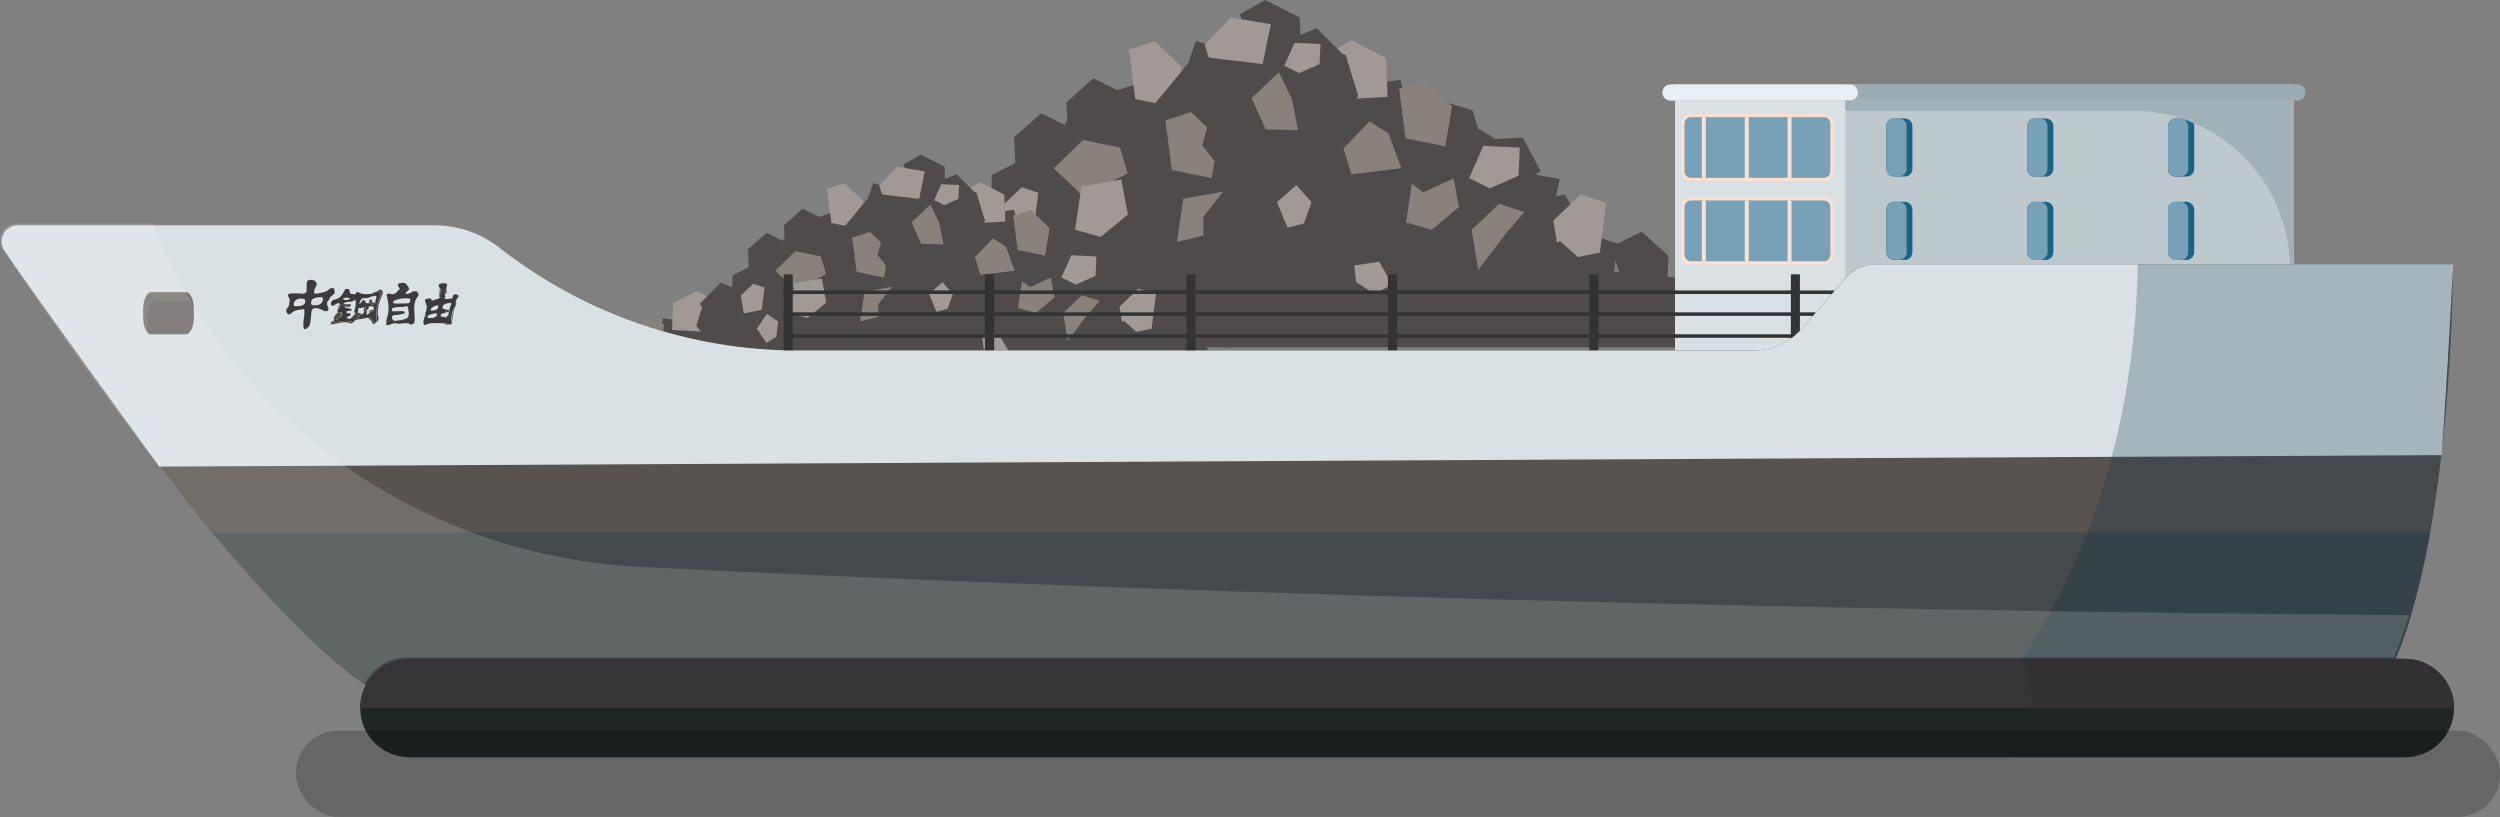 <?xml version="1.0" encoding="UTF-8"?>
<svg id="_圖層_2" data-name="圖層 2" xmlns="http://www.w3.org/2000/svg" viewBox="0 0 220.26 71.98">
  <rect x="0" y="0" width="220.26" height="71.98" fill="#808080" stroke="none"/>
  <g id="_圖層_2-2" data-name="圖層 2">
    <g>
      <g>
        <g>
          <polygon points="151.54 30.6 66.91 30.6 107.8 19.65 151.54 30.6 151.54 30.6" style="fill: #4e4b4a; fill-rule: evenodd;"/>
          <polygon points="112.55 26.67 110.18 24.83 107.42 26.01 108.73 29.17 112.42 28.91 112.55 26.67 112.55 26.67" style="fill: #4e4b4a; fill-rule: evenodd;"/>
          <polygon points="73.01 25.34 70.33 26.68 70.21 29.69 73.63 29.86 74.98 26.42 73.01 25.34 73.01 25.34" style="fill: #4e4b4a; fill-rule: evenodd;"/>
          <polygon points="80.19 25.77 74.36 25.76 71.53 28.45 77.31 30.17 82.66 27.65 80.19 25.77 80.19 25.77" style="fill: #4e4b4a; fill-rule: evenodd;"/>
          <polygon points="82.57 25.34 79.88 26.68 79.75 29.69 83.18 29.86 84.53 26.42 82.57 25.34 82.57 25.34" style="fill: #4e4b4a; fill-rule: evenodd;"/>
          <polygon points="89.1 28.33 87.64 25.49 83.14 24.95 82.14 28.31 87.04 30.13 89.1 28.33 89.1 28.33" style="fill: #4e4b4a; fill-rule: evenodd;"/>
          <polygon points="91.85 25.34 88.8 26.68 88.66 29.69 92.54 29.86 94.07 26.42 91.85 25.34 91.85 25.34" style="fill: #4e4b4a; fill-rule: evenodd;"/>
          <polygon points="98.28 25.65 94.9 24.41 92.18 26.78 94.85 29.91 98.96 28.25 98.28 25.65 98.28 25.65" style="fill: #4e4b4a; fill-rule: evenodd;"/>
          <polygon points="95.85 25.63 93.69 28.24 97.98 30.32 103.55 28.25 100.52 25.1 95.85 25.63 95.85 25.63" style="fill: #4e4b4a; fill-rule: evenodd;"/>
          <polygon points="105.82 25.1 103.41 27.1 103.99 30.17 107.51 29.54 108.07 25.74 105.82 25.1 105.82 25.1" style="fill: #4e4b4a; fill-rule: evenodd;"/>
          <polygon points="107.94 23.98 105.57 22.14 102.81 23.33 104.12 26.49 107.81 26.23 107.94 23.98 107.94 23.98" style="fill: #4e4b4a; fill-rule: evenodd;"/>
          <polygon points="84.48 25.65 83.03 22.8 78.53 22.26 77.53 25.63 82.43 27.45 84.48 25.65 84.48 25.65" style="fill: #4e4b4a; fill-rule: evenodd;"/>
          <polygon points="87.23 22.66 84.18 24 84.05 27 87.93 27.18 89.46 23.74 87.23 22.66 87.23 22.66" style="fill: #4e4b4a; fill-rule: evenodd;"/>
          <polygon points="93.68 22.96 90.29 21.73 87.57 24.09 90.23 27.22 94.34 25.57 93.68 22.96 93.68 22.96" style="fill: #4e4b4a; fill-rule: evenodd;"/>
          <polygon points="95.36 22.99 94.35 25.82 96.35 28.08 98.94 25.83 97.53 22.41 95.36 22.99 95.36 22.99" style="fill: #4e4b4a; fill-rule: evenodd;"/>
          <polygon points="101.21 22.41 98.8 24.41 99.38 27.49 102.89 26.86 103.46 23.05 101.21 22.41 101.21 22.41" style="fill: #4e4b4a; fill-rule: evenodd;"/>
          <polygon points="82.84 19.22 79.79 20.56 79.65 23.57 83.53 23.74 85.06 20.3 82.84 19.22 82.84 19.22" style="fill: #a09996; fill-rule: evenodd;"/>
          <polygon points="89.27 19.53 85.89 18.29 83.17 20.66 85.83 23.79 89.95 22.13 89.27 19.53 89.27 19.53" style="fill: #4e4b4a; fill-rule: evenodd;"/>
          <polygon points="90.96 19.56 89.96 22.39 91.95 24.64 94.54 22.39 93.13 18.98 90.96 19.56 90.96 19.56" style="fill: #4e4b4a; fill-rule: evenodd;"/>
          <polygon points="76.38 22.29 73.98 24.29 74.56 27.37 78.07 26.74 78.63 22.93 76.38 22.29 76.38 22.29" style="fill: #88817c; fill-rule: evenodd;"/>
          <polygon points="94.35 19.87 93.35 22.7 95.34 24.95 97.93 22.7 96.52 19.29 94.35 19.87 94.35 19.87" style="fill: #4e4b4a; fill-rule: evenodd;"/>
          <polygon points="100.2 19.29 97.79 21.28 98.37 24.36 101.88 23.74 102.45 19.93 100.2 19.29 100.2 19.29" style="fill: #a09996; fill-rule: evenodd;"/>
          <polygon points="90.44 16.13 87.39 17.48 87.26 20.48 91.14 20.66 92.67 17.22 90.44 16.13 90.44 16.13" style="fill: #4e4b4a; fill-rule: evenodd;"/>
          <polygon points="100.74 24.7 98.37 22.85 95.61 24.04 96.93 27.2 100.61 26.94 100.74 24.7 100.74 24.7" style="fill: #4e4b4a; fill-rule: evenodd;"/>
          <polygon points="88.16 23.71 87.16 26.54 89.15 28.79 91.74 26.54 90.33 23.13 88.16 23.71 88.16 23.71" style="fill: #4e4b4a; fill-rule: evenodd;"/>
          <polygon points="83.77 20.27 82.76 23.1 84.76 25.35 87.35 23.11 85.94 19.69 83.77 20.27 83.77 20.27" style="fill: #4e4b4a; fill-rule: evenodd;"/>
          <polygon points="87.16 20.58 86.15 23.41 88.14 25.66 90.73 23.42 89.32 20 87.16 20.58 87.16 20.58" style="fill: #4e4b4a; fill-rule: evenodd;"/>
          <polygon points="93 20 90.59 22 91.18 25.08 94.69 24.45 95.25 20.64 93 20 93 20" style="fill: #88817c; fill-rule: evenodd;"/>
          <polygon points="109.99 28.19 107.77 25.03 100.91 24.43 99.39 28.16 106.86 30.17 109.99 28.19 109.99 28.19" style="fill: #4e4b4a; fill-rule: evenodd;"/>
          <polygon points="92.4 23.7 91.4 27.28 93.39 30.13 95.98 27.29 94.57 22.96 92.4 23.7 92.4 23.7" style="fill: #4e4b4a; fill-rule: evenodd;"/>
          <polygon points="112.55 25.97 110.18 23.85 107.42 25.22 108.73 28.85 112.42 28.55 112.55 25.97 112.55 25.97" style="fill: #4e4b4a; fill-rule: evenodd;"/>
          <polygon points="69.48 25.99 66.92 27.56 67.13 30.68 70.61 30.63 71.59 26.99 69.48 25.99 69.48 25.99" style="fill: #4e4b4a; fill-rule: evenodd;"/>
          <polygon points="73.01 24.44 70.33 25.99 70.21 29.44 73.63 29.64 74.98 25.69 73.01 24.44 73.01 24.44" style="fill: #4e4b4a; fill-rule: evenodd;"/>
          <polygon points="82.57 24.44 79.88 25.99 79.75 29.44 83.18 29.64 84.53 25.69 82.57 24.44 82.57 24.44" style="fill: #4e4b4a; fill-rule: evenodd;"/>
          <polygon points="89.1 27.89 87.64 24.61 83.14 23.99 82.14 27.86 87.04 29.95 89.1 27.89 89.1 27.89" style="fill: #4e4b4a; fill-rule: evenodd;"/>
          <polygon points="91.85 24.44 88.8 25.99 88.66 29.44 92.54 29.64 94.07 25.69 91.85 24.44 91.85 24.44" style="fill: #4e4b4a; fill-rule: evenodd;"/>
          <polygon points="98.28 24.8 94.9 23.38 92.18 26.1 94.85 29.69 98.96 27.79 98.28 24.8 98.28 24.8" style="fill: #4e4b4a; fill-rule: evenodd;"/>
          <polygon points="95.91 24.33 93.75 27.58 98.04 30.17 103.61 27.59 100.58 23.67 95.91 24.33 95.91 24.33" style="fill: #4e4b4a; fill-rule: evenodd;"/>
          <polygon points="116.5 12.5 114.09 14.79 114.68 18.32 118.19 17.6 118.75 13.23 116.5 12.5 116.5 12.5" style="fill: #4e4b4a; fill-rule: evenodd;"/>
          <polygon points="107.94 22.89 105.57 20.77 102.81 22.13 104.12 25.76 107.81 25.46 107.94 22.89 107.94 22.89" style="fill: #4e4b4a; fill-rule: evenodd;"/>
          <polygon points="84.48 24.8 83.03 21.53 78.53 20.91 77.53 24.77 82.43 26.86 84.48 24.8 84.48 24.8" style="fill: #4e4b4a; fill-rule: evenodd;"/>
          <polygon points="87.23 21.36 84.18 22.9 84.05 26.35 87.93 26.56 89.46 22.61 87.23 21.36 87.23 21.36" style="fill: #4e4b4a; fill-rule: evenodd;"/>
          <polygon points="93.68 21.71 90.29 20.29 87.57 23.02 90.23 26.61 94.34 24.71 93.68 21.71 93.68 21.71" style="fill: #4e4b4a; fill-rule: evenodd;"/>
          <polygon points="95.36 21.75 94.35 25 96.35 27.59 98.94 25.01 97.53 21.08 95.36 21.75 95.36 21.75" style="fill: #4e4b4a; fill-rule: evenodd;"/>
          <polygon points="101.21 21.08 98.8 23.38 99.38 26.91 102.89 26.19 103.46 21.82 101.21 21.08 101.21 21.08" style="fill: #4e4b4a; fill-rule: evenodd;"/>
          <polygon points="82.84 17.41 79.79 18.96 79.65 22.41 83.53 22.61 85.06 18.66 82.84 17.41 82.84 17.41" style="fill: #a09996; fill-rule: evenodd;"/>
          <polygon points="89.27 17.77 85.89 16.35 83.17 19.07 85.83 22.66 89.95 20.76 89.27 17.77 89.27 17.77" style="fill: #4e4b4a; fill-rule: evenodd;"/>
          <polygon points="90.96 17.8 89.96 21.05 91.95 23.64 94.54 21.06 93.13 17.14 90.96 17.8 90.96 17.8" style="fill: #4e4b4a; fill-rule: evenodd;"/>
          <polygon points="76.38 20.95 73.98 23.24 74.56 26.78 78.07 26.06 78.63 21.68 76.38 20.95 76.38 20.95" style="fill: #88817c; fill-rule: evenodd;"/>
          <polygon points="94.35 18.16 93.35 21.41 95.34 24 97.93 21.42 96.52 17.49 94.35 18.16 94.35 18.16" style="fill: #4e4b4a; fill-rule: evenodd;"/>
          <polygon points="90.44 13.87 87.39 15.42 87.26 18.87 91.14 19.07 92.67 15.12 90.44 13.87 90.44 13.87" style="fill: #4e4b4a; fill-rule: evenodd;"/>
          <polygon points="100.74 23.71 98.37 21.59 95.61 22.95 96.93 26.58 100.61 26.28 100.74 23.71 100.74 23.71" style="fill: #4e4b4a; fill-rule: evenodd;"/>
          <polygon points="88.16 22.57 87.16 25.82 89.15 28.41 91.74 25.83 90.33 21.9 88.16 22.57 88.16 22.57" style="fill: #4e4b4a; fill-rule: evenodd;"/>
          <polygon points="83.77 18.62 82.76 21.87 84.76 24.46 87.35 21.88 85.94 17.96 83.77 18.62 83.77 18.62" style="fill: #4e4b4a; fill-rule: evenodd;"/>
          <polygon points="87.16 18.98 86.15 22.23 88.14 24.82 90.73 22.24 89.32 18.31 87.16 18.98 87.16 18.98" style="fill: #4e4b4a; fill-rule: evenodd;"/>
          <polygon points="109.66 26.61 107.08 21.51 99.06 20.54 97.29 26.57 106.01 29.83 109.66 26.61 109.66 26.61" style="fill: #4e4b4a; fill-rule: evenodd;"/>
          <polygon points="92.4 22.56 91.4 26.67 93.39 29.94 95.98 26.68 94.57 21.71 92.4 22.56 92.4 22.56" style="fill: #4e4b4a; fill-rule: evenodd;"/>
          <polygon points="151.94 28.11 149.75 25.8 146.88 26.93 147.9 30.66 151.59 30.66 151.94 28.11 151.94 28.11" style="fill: #4e4b4a; fill-rule: evenodd;"/>
          <polygon points="109.8 25.79 106.8 25.64 105.23 28.59 108.14 30.67 110.99 27.98 109.8 25.79 109.8 25.79" style="fill: #4e4b4a; fill-rule: evenodd;"/>
          <polygon points="112.08 24.09 109.39 25.63 109.27 29.08 112.7 29.29 114.04 25.33 112.08 24.09 112.08 24.09" style="fill: #4e4b4a; fill-rule: evenodd;"/>
          <polygon points="118.04 24.58 113.02 24.58 110.59 28.16 115.56 30.46 120.15 27.1 118.04 24.58 118.04 24.58" style="fill: #4e4b4a; fill-rule: evenodd;"/>
          <polygon points="121.63 24.09 118.94 25.63 118.82 29.08 122.24 29.29 123.59 25.33 121.63 24.09 121.63 24.09" style="fill: #4e4b4a; fill-rule: evenodd;"/>
          <polygon points="128.16 27.53 126.71 24.26 122.2 23.64 121.21 27.5 126.1 29.59 128.16 27.53 128.16 27.53" style="fill: #4e4b4a; fill-rule: evenodd;"/>
          <polygon points="130.91 24.09 127.86 25.63 127.72 29.08 131.6 29.29 133.14 25.33 130.91 24.09 130.91 24.09" style="fill: #4e4b4a; fill-rule: evenodd;"/>
          <polygon points="137.35 24.44 133.97 23.02 131.25 25.74 133.91 29.33 138.02 27.44 137.35 24.44 137.35 24.44" style="fill: #4e4b4a; fill-rule: evenodd;"/>
          <polygon points="134.92 24.48 132.75 27.73 137.04 30.31 142.61 27.74 139.58 23.81 134.92 24.48 134.92 24.48" style="fill: #4e4b4a; fill-rule: evenodd;"/>
          <polygon points="144.88 23.81 142.47 26.1 143.05 29.64 146.57 28.92 147.13 24.54 144.88 23.81 144.88 23.81" style="fill: #4e4b4a; fill-rule: evenodd;"/>
          <polygon points="147 22.54 144.63 20.41 141.87 21.78 143.19 25.41 146.87 25.11 147 22.54 147 22.54" style="fill: #4e4b4a; fill-rule: evenodd;"/>
          <polygon points="125.82 24.14 123.89 20.37 117.91 19.66 116.59 24.1 123.09 26.51 125.82 24.14 125.82 24.14" style="fill: #4e4b4a; fill-rule: evenodd;"/>
          <polygon points="126.3 21 123.25 22.55 123.11 26 126.99 26.2 128.52 22.25 126.3 21 126.3 21" style="fill: #4e4b4a; fill-rule: evenodd;"/>
          <polygon points="132.73 21.36 129.35 19.94 126.63 22.66 129.3 26.25 133.41 24.35 132.73 21.36 132.73 21.36" style="fill: #4e4b4a; fill-rule: evenodd;"/>
          <polygon points="134.42 21.4 133.42 24.64 135.41 27.23 138 24.65 136.59 20.73 134.42 21.4 134.42 21.4" style="fill: #4e4b4a; fill-rule: evenodd;"/>
          <polygon points="140.27 20.73 137.86 23.02 138.44 26.56 141.96 25.84 142.52 21.46 140.27 20.73 140.27 20.73" style="fill: #4e4b4a; fill-rule: evenodd;"/>
          <polygon points="128.34 17.41 124.96 15.99 122.24 18.71 124.9 22.31 129.01 20.4 128.34 17.41 128.34 17.41" style="fill: #4e4b4a; fill-rule: evenodd;"/>
          <polygon points="130.03 17.45 129.02 20.7 131.02 23.29 133.6 20.71 132.19 16.78 130.03 17.45 130.03 17.45" style="fill: #4e4b4a; fill-rule: evenodd;"/>
          <polygon points="109.6 21.26 108.6 24.51 110.59 27.09 113.18 24.51 111.77 20.59 109.6 21.26 109.6 21.26" style="fill: #4e4b4a; fill-rule: evenodd;"/>
          <polygon points="134.13 17.81 132.41 21.05 135.83 23.64 140.27 21.06 137.85 17.14 134.13 17.81 134.13 17.81" style="fill: #4e4b4a; fill-rule: evenodd;"/>
          <polygon points="139.26 17.14 136.85 19.43 137.44 22.97 140.95 22.25 141.51 17.87 139.26 17.14 139.26 17.14" style="fill: #a09996; fill-rule: evenodd;"/>
          <polygon points="129.51 13.52 126.46 15.06 126.32 18.51 130.2 18.71 131.74 14.76 129.51 13.52 129.51 13.52" style="fill: #4e4b4a; fill-rule: evenodd;"/>
          <polygon points="139.81 23.35 137.44 21.24 134.68 22.6 135.99 26.23 139.68 25.93 139.81 23.35 139.81 23.35" style="fill: #4e4b4a; fill-rule: evenodd;"/>
          <polygon points="127.23 22.21 126.22 25.47 128.22 28.05 130.81 25.47 129.4 21.55 127.23 22.21 127.23 22.21" style="fill: #4e4b4a; fill-rule: evenodd;"/>
          <polygon points="122.83 18.27 121.82 21.52 123.82 24.11 126.41 21.53 125 17.6 122.83 18.27 122.83 18.27" style="fill: #4e4b4a; fill-rule: evenodd;"/>
          <polygon points="126.22 18.62 125.21 21.87 127.21 24.46 129.8 21.88 128.39 17.96 126.22 18.62 126.22 18.62" style="fill: #4e4b4a; fill-rule: evenodd;"/>
          <polygon points="150.1 27.87 147.88 24.48 141.02 23.84 139.51 27.84 146.97 30.01 150.1 27.87 150.1 27.87" style="fill: #4e4b4a; fill-rule: evenodd;"/>
          <polygon points="131.62 22.2 130.46 26.31 132.76 29.58 135.74 26.32 133.6 20.71 131.62 22.2 131.62 22.2" style="fill: #4e4b4a; fill-rule: evenodd;"/>
          <polygon points="88.11 17.83 90.48 19.67 93.25 18.49 91.93 15.33 88.24 15.59 88.11 17.83 88.11 17.83" style="fill: #4e4b4a; fill-rule: evenodd;"/>
          <polygon points="129.93 17.68 132.93 17.81 134.5 15.25 131.59 13.43 128.74 15.78 129.93 17.68 129.93 17.68" style="fill: #4e4b4a; fill-rule: evenodd;"/>
          <polygon points="127.65 19.16 130.34 17.82 130.46 14.81 127.04 14.64 125.69 18.07 127.65 19.16 127.65 19.16" style="fill: #4e4b4a; fill-rule: evenodd;"/>
          <polygon points="121.7 18.73 126.71 18.74 129.14 15.62 124.17 13.61 119.58 16.54 121.7 18.73 121.7 18.73" style="fill: #4e4b4a; fill-rule: evenodd;"/>
          <polygon points="119.69 22.82 124.55 20.38 124.76 14.95 118.58 14.64 116.14 20.85 119.69 22.82 119.69 22.82" style="fill: #4e4b4a; fill-rule: evenodd;"/>
          <polygon points="111.57 16.16 113.02 19.01 117.53 19.55 118.52 16.19 113.62 14.37 111.57 16.16 111.57 16.16" style="fill: #4e4b4a; fill-rule: evenodd;"/>
          <polygon points="108.82 19.16 111.87 17.82 112.01 14.81 108.12 14.64 106.59 18.07 108.82 19.16 108.82 19.16" style="fill: #4e4b4a; fill-rule: evenodd;"/>
          <polygon points="102.38 18.85 105.76 20.09 108.48 17.72 105.82 14.59 101.71 16.25 102.38 18.85 102.38 18.85" style="fill: #4e4b4a; fill-rule: evenodd;"/>
          <polygon points="104.81 18.82 106.98 15.99 102.69 13.74 97.12 15.99 100.15 19.4 104.81 18.82 104.81 18.82" style="fill: #4e4b4a; fill-rule: evenodd;"/>
          <polygon points="94.85 19.4 97.26 17.4 96.67 14.33 93.16 14.95 92.6 18.76 94.85 19.4 94.85 19.4" style="fill: #4e4b4a; fill-rule: evenodd;"/>
          <polygon points="92.73 20.51 95.1 22.36 97.86 21.17 96.54 18.01 92.86 18.28 92.73 20.51 92.73 20.51" style="fill: #4e4b4a; fill-rule: evenodd;"/>
          <polygon points="113.43 21.85 116.48 20.5 116.62 17.5 112.73 17.32 111.2 20.76 113.43 21.85 113.43 21.85" style="fill: #4e4b4a; fill-rule: evenodd;"/>
          <polygon points="106.99 21.53 110.37 22.77 113.1 20.4 110.43 17.28 106.32 18.93 106.99 21.53 106.99 21.53" style="fill: #4e4b4a; fill-rule: evenodd;"/>
          <polygon points="105.31 21.51 106.31 18.68 104.32 16.42 101.73 18.67 103.14 22.08 105.31 21.51 105.31 21.51" style="fill: #4e4b4a; fill-rule: evenodd;"/>
          <polygon points="99.17 22.7 101.87 20.46 101.22 17.01 97.27 17.72 96.64 21.99 99.17 22.7 99.17 22.7" style="fill: #4e4b4a; fill-rule: evenodd;"/>
          <polygon points="111.39 24.97 114.77 26.21 117.49 23.84 114.83 20.71 110.72 22.37 111.39 24.97 111.39 24.97" style="fill: #4e4b4a; fill-rule: evenodd;"/>
          <polygon points="109.7 24.94 110.71 22.11 108.72 19.86 106.13 22.11 107.54 25.52 109.7 24.94 109.7 24.94" style="fill: #4e4b4a; fill-rule: evenodd;"/>
          <polygon points="130.13 21.63 131.13 18.8 129.14 16.55 126.55 18.79 127.96 22.2 130.13 21.63 130.13 21.63" style="fill: #4e4b4a; fill-rule: evenodd;"/>
          <polygon points="126.14 20.24 128.54 18.24 127.96 15.16 124.45 15.79 123.88 19.6 126.14 20.24 126.14 20.24" style="fill: #88817c; fill-rule: evenodd;"/>
          <polygon points="106.31 24.63 107.32 21.8 105.33 19.55 102.74 21.79 104.15 25.21 106.31 24.63 106.31 24.63" style="fill: #4e4b4a; fill-rule: evenodd;"/>
          <polygon points="110.23 28.37 113.27 27.02 113.41 24.02 109.53 23.84 108 27.28 110.23 28.37 110.23 28.37" style="fill: #4e4b4a; fill-rule: evenodd;"/>
          <polygon points="99.92 19.8 102.29 21.64 105.05 20.46 103.74 17.3 100.05 17.56 99.92 19.8 99.92 19.8" style="fill: #4e4b4a; fill-rule: evenodd;"/>
          <polygon points="112.5 20.79 113.51 17.96 111.51 15.71 108.92 17.95 110.33 21.37 112.5 20.79 112.5 20.79" style="fill: #4e4b4a; fill-rule: evenodd;"/>
          <polygon points="116.9 24 117.9 20.08 115.91 16.96 113.32 20.07 114.73 24.81 116.9 24 116.9 24" style="fill: #4e4b4a; fill-rule: evenodd;"/>
          <polygon points="90.68 15.54 92.89 19.35 99.76 20.07 101.27 15.57 93.81 13.13 90.68 15.54 90.68 15.54" style="fill: #4e4b4a; fill-rule: evenodd;"/>
          <polygon points="108.26 20.8 109.27 17.22 107.28 14.38 104.69 17.21 106.1 21.54 108.26 20.8 108.26 20.8" style="fill: #4e4b4a; fill-rule: evenodd;"/>
          <polygon points="89.35 12.1 91.72 9.98 94.48 11.34 93.17 14.98 89.48 14.68 89.35 12.1 89.35 12.1" style="fill: #4e4b4a; fill-rule: evenodd;"/>
          <polygon points="131.16 12.28 134.17 12.12 135.73 15.07 132.83 17.16 129.97 14.46 131.16 12.28 131.16 12.28" style="fill: #4e4b4a; fill-rule: evenodd;"/>
          <polygon points="128.89 10.57 131.57 12.12 131.69 15.57 128.27 15.77 126.92 11.82 128.89 10.57 128.89 10.57" style="fill: #4e4b4a; fill-rule: evenodd;"/>
          <polygon points="122.93 11.07 127.94 11.06 130.38 14.65 125.4 16.95 120.81 13.59 122.93 11.07 122.93 11.07" style="fill: #4e4b4a; fill-rule: evenodd;"/>
          <polygon points="119.34 10.57 122.03 12.12 122.15 15.57 118.73 15.77 117.37 11.82 119.34 10.57 119.34 10.57" style="fill: #4e4b4a; fill-rule: evenodd;"/>
          <polygon points="112.81 14.02 114.26 10.74 118.77 10.12 119.76 13.99 114.86 16.07 112.81 14.02 112.81 14.02" style="fill: #4e4b4a; fill-rule: evenodd;"/>
          <polygon points="110.06 10.57 113.11 12.12 113.24 15.57 109.36 15.77 107.83 11.82 110.06 10.57 110.06 10.57" style="fill: #4e4b4a; fill-rule: evenodd;"/>
          <polygon points="103.62 10.93 107 9.51 109.72 12.23 107.06 15.82 102.95 13.92 103.62 10.93 103.62 10.93" style="fill: #4e4b4a; fill-rule: evenodd;"/>
          <polygon points="106.05 10.97 108.21 14.21 103.92 16.8 98.36 14.22 101.38 10.3 106.05 10.97 106.05 10.97" style="fill: #4e4b4a; fill-rule: evenodd;"/>
          <polygon points="96.08 10.3 98.49 12.59 97.91 16.13 94.4 15.41 93.83 11.03 96.08 10.3 96.08 10.3" style="fill: #4e4b4a; fill-rule: evenodd;"/>
          <polygon points="93.96 9.02 96.33 6.9 99.09 8.26 97.78 11.89 94.09 11.59 93.96 9.02 93.96 9.02" style="fill: #4e4b4a; fill-rule: evenodd;"/>
          <polygon points="117.42 10.93 118.87 7.66 123.38 7.04 124.37 10.9 119.47 12.99 117.42 10.93 117.42 10.93" style="fill: #4e4b4a; fill-rule: evenodd;"/>
          <polygon points="114.67 7.49 117.72 9.03 117.86 12.48 113.97 12.69 112.44 8.74 114.67 7.49 114.67 7.49" style="fill: #4e4b4a; fill-rule: evenodd;"/>
          <polygon points="108.23 7.84 111.61 6.42 114.33 9.14 111.67 12.74 107.55 10.84 108.23 7.84 108.23 7.84" style="fill: #4e4b4a; fill-rule: evenodd;"/>
          <polygon points="106.54 7.88 107.55 11.13 105.55 13.72 102.97 11.14 104.37 7.21 106.54 7.88 106.54 7.88" style="fill: #4e4b4a; fill-rule: evenodd;"/>
          <polygon points="100.69 7.21 103.11 9.51 102.52 13.04 97.01 12.32 98.44 7.95 100.69 7.21 100.69 7.21" style="fill: #4e4b4a; fill-rule: evenodd;"/>
          <polygon points="119.06 3.54 122.11 5.09 122.25 8.54 118.37 8.74 116.84 4.79 119.06 3.54 119.06 3.54" style="fill: #a09996; fill-rule: evenodd;"/>
          <polygon points="112.63 3.9 116.01 2.48 118.73 5.2 116.07 8.79 111.95 6.89 112.63 3.9 112.63 3.9" style="fill: #4e4b4a; fill-rule: evenodd;"/>
          <polygon points="112.12 3.93 113.46 7.18 110.81 9.77 107.36 7.19 109.24 3.27 112.12 3.93 112.12 3.93" style="fill: #4e4b4a; fill-rule: evenodd;"/>
          <polygon points="129.73 9.72 130.73 12.97 128.74 15.56 126.15 12.98 127.56 9.06 129.73 9.72 129.73 9.72" style="fill: #4e4b4a; fill-rule: evenodd;"/>
          <polygon points="125.52 7.08 127.93 9.37 127.34 12.9 123.83 12.19 123.27 7.81 125.52 7.08 125.52 7.08" style="fill: #88817c; fill-rule: evenodd;"/>
          <polygon points="107.55 4.29 110.64 6.83 106.56 10.13 103.97 7.55 105.38 3.62 107.55 4.29 107.55 4.29" style="fill: #4e4b4a; fill-rule: evenodd;"/>
          <polygon points="101.71 3.62 104.12 5.91 103.53 9.45 100.02 8.73 99.46 4.36 101.71 3.62 101.71 3.62" style="fill: #a09996; fill-rule: evenodd;"/>
          <polygon points="111.46 0 114.51 1.54 114.64 5 110.76 5.2 109.23 1.25 111.46 0 111.46 0" style="fill: #4e4b4a; fill-rule: evenodd;"/>
          <polygon points="101.16 9.84 104.68 5.59 106.29 9.08 104.97 12.72 101.29 12.41 101.16 9.84 101.16 9.84" style="fill: #4e4b4a; fill-rule: evenodd;"/>
          <polygon points="113.74 8.94 114.74 13.34 112.75 16.84 110.16 13.35 111.57 8.03 113.74 8.94 113.74 8.94" style="fill: #4e4b4a; fill-rule: evenodd;"/>
          <polygon points="118.55 4.83 119.67 8.46 117.45 11.34 114.56 8.47 116.13 4.09 118.55 4.83 118.55 4.83" style="fill: #4e4b4a; fill-rule: evenodd;"/>
          <polygon points="114.75 5.11 115.75 8.36 113.76 10.95 111.17 8.37 112.58 4.44 114.75 5.11 114.75 5.11" style="fill: #4e4b4a; fill-rule: evenodd;"/>
          <polygon points="104.93 9.87 107.34 12.16 106.76 15.7 103.24 14.98 102.68 10.61 104.93 9.87 104.93 9.87" style="fill: #88817c; fill-rule: evenodd;"/>
          <polygon points="91.92 14.74 94.13 10.36 101 9.53 102.51 14.7 95.05 17.49 91.92 14.74 91.92 14.74" style="fill: #4e4b4a; fill-rule: evenodd;"/>
          <polygon points="109.5 8.69 110.51 12.8 108.51 16.07 105.92 12.81 107.33 7.84 109.5 8.69 109.5 8.69" style="fill: #4e4b4a; fill-rule: evenodd;"/>
          <polygon points="118.36 13.09 120.67 10.7 122.34 11.77 123.45 14.83 119.07 15.35 118.36 13.09 118.36 13.09" style="fill: #88817c; fill-rule: evenodd;"/>
          <polygon points="131.57 17.54 133.89 15.15 137.42 15.77 136.67 19.28 132.28 19.79 131.57 17.54 131.57 17.54" style="fill: #4e4b4a; fill-rule: evenodd;"/>
          <polygon points="106.13 3.95 108.43 1.54 111.97 2.13 111.24 5.64 106.5 5.08 106.13 3.95 106.13 3.95" style="fill: #a09996; fill-rule: evenodd;"/>
          <polygon points="112.68 6.36 110.27 8.65 111.51 11.39 114.37 11.47 113.82 8.72 112.68 6.36 112.68 6.36" style="fill: #88817c; fill-rule: evenodd;"/>
          <polygon points="106.02 20.74 106.02 19.1 107.77 16.88 104.25 17.51 103.69 21.32 106.02 20.74 106.02 20.74" style="fill: #88817c; fill-rule: evenodd;"/>
          <polygon points="132.07 17.96 129.66 20.25 130.24 23.79 132.66 20.59 134.32 18.69 132.07 17.96 132.07 17.96" style="fill: #88817c; fill-rule: evenodd;"/>
          <polygon points="98.67 13 95.41 12.33 92.84 14.83 95.44 17.3 99.35 15.27 98.67 13 98.67 13" style="fill: #88817c; fill-rule: evenodd;"/>
          <polygon points="96.97 20.88 99.38 18.89 98.79 15.81 95.28 16.43 94.72 20.24 96.97 20.88 96.97 20.88" style="fill: #a09996; fill-rule: evenodd;"/>
          <polygon points="90.02 16.5 88.45 17.99 88.83 20.29 91.11 19.82 91.48 16.98 90.02 16.5 90.02 16.5" style="fill: #a09996; fill-rule: evenodd;"/>
          <polygon points="114.88 19.69 115.55 17.81 114.22 16.31 112.5 17.8 113.44 20.07 114.88 19.69 114.88 19.69" style="fill: #a09996; fill-rule: evenodd;"/>
          <polygon points="114.46 6.44 116.26 5.65 116.34 3.88 114.05 3.78 113.15 5.8 114.46 6.44 114.46 6.44" style="fill: #a09996; fill-rule: evenodd;"/>
          <polygon points="92.97 23.29 93.24 21.35 91.78 20.34 90.49 22.23 91.73 24.06 92.97 23.29 92.97 23.29" style="fill: #a09996; fill-rule: evenodd;"/>
          <polygon points="119.48 24.84 121.11 25.93 122.65 25.04 121.51 23.06 119.32 23.39 119.48 24.84 119.48 24.84" style="fill: #a09996; fill-rule: evenodd;"/>
          <polygon points="131.27 16.59 133.79 15.48 133.9 13 130.69 12.85 129.43 15.7 131.27 16.59 131.27 16.59" style="fill: #a09996; fill-rule: evenodd;"/>
        </g>
        <g>
          <polygon points="108.75 34.72 50.43 34.72 78.61 27.17 108.75 34.72 108.75 34.72" style="fill: #4e4b4a; fill-rule: evenodd;"/>
          <polygon points="81.88 32.01 80.25 30.74 78.35 31.56 79.25 33.74 81.79 33.56 81.88 32.01 81.88 32.01" style="fill: #4e4b4a; fill-rule: evenodd;"/>
          <polygon points="54.63 31.09 52.78 32.02 52.7 34.09 55.06 34.21 55.99 31.84 54.63 31.09 54.63 31.09" style="fill: #4e4b4a; fill-rule: evenodd;"/>
          <polygon points="59.58 31.39 55.56 31.39 53.61 33.24 57.6 34.42 61.28 32.69 59.58 31.39 59.58 31.39" style="fill: #4e4b4a; fill-rule: evenodd;"/>
          <polygon points="61.22 31.09 59.37 32.02 59.28 34.09 61.64 34.21 62.57 31.84 61.22 31.09 61.22 31.09" style="fill: #4e4b4a; fill-rule: evenodd;"/>
          <polygon points="65.72 33.16 64.72 31.2 61.61 30.82 60.93 33.14 64.3 34.4 65.72 33.16 65.72 33.16" style="fill: #4e4b4a; fill-rule: evenodd;"/>
          <polygon points="67.61 31.09 65.51 32.02 65.42 34.09 68.09 34.21 69.15 31.84 67.61 31.09 67.61 31.09" style="fill: #4e4b4a; fill-rule: evenodd;"/>
          <polygon points="72.05 31.31 69.72 30.46 67.85 32.09 69.68 34.24 72.52 33.1 72.05 31.31 72.05 31.31" style="fill: #4e4b4a; fill-rule: evenodd;"/>
          <polygon points="70.38 31.3 68.88 33.1 71.84 34.53 75.68 33.1 73.59 30.93 70.38 31.3 70.38 31.3" style="fill: #4e4b4a; fill-rule: evenodd;"/>
          <polygon points="77.25 30.93 75.58 32.31 75.99 34.43 78.41 33.99 78.79 31.37 77.25 30.93 77.25 30.93" style="fill: #4e4b4a; fill-rule: evenodd;"/>
          <polygon points="78.71 30.16 77.07 28.89 75.17 29.71 76.07 31.89 78.62 31.71 78.71 30.16 78.71 30.16" style="fill: #4e4b4a; fill-rule: evenodd;"/>
          <polygon points="62.54 31.31 61.54 29.35 58.43 28.97 57.75 31.29 61.12 32.55 62.54 31.31 62.54 31.31" style="fill: #4e4b4a; fill-rule: evenodd;"/>
          <polygon points="64.44 29.24 62.33 30.17 62.24 32.24 64.92 32.36 65.97 29.99 64.44 29.24 64.44 29.24" style="fill: #4e4b4a; fill-rule: evenodd;"/>
          <polygon points="68.88 29.46 66.54 28.61 64.67 30.24 66.5 32.39 69.34 31.25 68.88 29.46 68.88 29.46" style="fill: #4e4b4a; fill-rule: evenodd;"/>
          <polygon points="70.04 29.48 69.34 31.43 70.72 32.98 72.5 31.43 71.53 29.08 70.04 29.48 70.04 29.48" style="fill: #4e4b4a; fill-rule: evenodd;"/>
          <polygon points="74.07 29.08 72.4 30.45 72.81 32.58 75.23 32.14 75.62 29.52 74.07 29.08 74.07 29.08" style="fill: #4e4b4a; fill-rule: evenodd;"/>
          <polygon points="61.4 26.88 59.3 27.8 59.21 29.87 61.88 29.99 62.94 27.62 61.4 26.88 61.4 26.88" style="fill: #a09996; fill-rule: evenodd;"/>
          <polygon points="65.84 27.09 63.51 26.24 61.64 27.87 63.47 30.02 66.31 28.88 65.84 27.09 65.84 27.09" style="fill: #4e4b4a; fill-rule: evenodd;"/>
          <polygon points="67.01 27.11 66.31 29.06 67.69 30.61 69.47 29.06 68.5 26.71 67.01 27.11 67.01 27.11" style="fill: #4e4b4a; fill-rule: evenodd;"/>
          <polygon points="56.96 29 55.3 30.37 55.7 32.49 58.12 32.06 58.51 29.44 56.96 29 56.96 29" style="fill: #88817c; fill-rule: evenodd;"/>
          <polygon points="69.34 27.32 68.65 29.28 70.02 30.83 71.8 29.28 70.83 26.93 69.34 27.32 69.34 27.32" style="fill: #4e4b4a; fill-rule: evenodd;"/>
          <polygon points="73.37 26.93 71.71 28.3 72.11 30.42 74.53 29.99 74.92 27.37 73.37 26.93 73.37 26.93" style="fill: #a09996; fill-rule: evenodd;"/>
          <polygon points="66.65 24.75 64.55 25.68 64.45 27.75 67.13 27.87 68.18 25.5 66.65 24.75 66.65 24.75" style="fill: #4e4b4a; fill-rule: evenodd;"/>
          <polygon points="73.75 30.65 72.11 29.38 70.21 30.2 71.12 32.38 73.66 32.2 73.75 30.65 73.75 30.65" style="fill: #4e4b4a; fill-rule: evenodd;"/>
          <polygon points="65.08 29.97 64.38 31.92 65.76 33.47 67.54 31.93 66.57 29.57 65.08 29.97 65.08 29.97" style="fill: #4e4b4a; fill-rule: evenodd;"/>
          <polygon points="62.05 27.6 61.35 29.55 62.73 31.1 64.51 29.56 63.54 27.2 62.05 27.6 62.05 27.6" style="fill: #4e4b4a; fill-rule: evenodd;"/>
          <polygon points="64.38 27.82 63.69 29.76 65.06 31.32 66.85 29.77 65.88 27.42 64.38 27.82 64.38 27.82" style="fill: #4e4b4a; fill-rule: evenodd;"/>
          <polygon points="68.41 27.42 66.75 28.79 67.15 30.91 69.57 30.48 69.96 27.86 68.41 27.42 68.41 27.42" style="fill: #88817c; fill-rule: evenodd;"/>
          <polygon points="80.12 33.06 78.59 30.88 73.86 30.47 72.82 33.04 77.96 34.43 80.12 33.06 80.12 33.06" style="fill: #4e4b4a; fill-rule: evenodd;"/>
          <polygon points="68 29.96 67.3 32.43 68.68 34.39 70.46 32.44 69.49 29.46 68 29.96 68 29.96" style="fill: #4e4b4a; fill-rule: evenodd;"/>
          <polygon points="81.88 31.53 80.25 30.07 78.35 31.01 79.25 33.51 81.79 33.3 81.88 31.53 81.88 31.53" style="fill: #4e4b4a; fill-rule: evenodd;"/>
          <polygon points="52.2 31.55 50.44 32.62 50.58 34.77 52.98 34.74 53.66 32.23 52.2 31.55 52.2 31.55" style="fill: #4e4b4a; fill-rule: evenodd;"/>
          <polygon points="54.63 30.48 52.78 31.54 52.7 33.92 55.06 34.06 55.99 31.34 54.63 30.48 54.63 30.48" style="fill: #4e4b4a; fill-rule: evenodd;"/>
          <polygon points="61.22 30.48 59.37 31.54 59.28 33.92 61.64 34.06 62.57 31.34 61.22 30.48 61.22 30.48" style="fill: #4e4b4a; fill-rule: evenodd;"/>
          <polygon points="65.72 32.85 64.72 30.6 61.61 30.17 60.93 32.83 64.3 34.27 65.72 32.85 65.72 32.85" style="fill: #4e4b4a; fill-rule: evenodd;"/>
          <polygon points="67.61 30.48 65.51 31.54 65.42 33.92 68.09 34.06 69.15 31.34 67.61 30.48 67.61 30.48" style="fill: #4e4b4a; fill-rule: evenodd;"/>
          <polygon points="72.05 30.72 69.72 29.74 67.85 31.62 69.68 34.09 72.52 32.79 72.05 30.72 72.05 30.72" style="fill: #4e4b4a; fill-rule: evenodd;"/>
          <polygon points="70.42 30.4 68.93 32.64 71.88 34.43 75.72 32.65 73.63 29.94 70.42 30.4 70.42 30.4" style="fill: #4e4b4a; fill-rule: evenodd;"/>
          <polygon points="84.61 22.25 82.95 23.82 83.35 26.26 85.77 25.76 86.16 22.75 84.61 22.25 84.61 22.25" style="fill: #4e4b4a; fill-rule: evenodd;"/>
          <polygon points="78.71 29.41 77.07 27.95 75.17 28.88 76.07 31.39 78.62 31.18 78.71 29.41 78.71 29.41" style="fill: #4e4b4a; fill-rule: evenodd;"/>
          <polygon points="62.54 30.73 61.54 28.47 58.43 28.04 57.75 30.71 61.12 32.14 62.54 30.73 62.54 30.73" style="fill: #4e4b4a; fill-rule: evenodd;"/>
          <polygon points="64.44 28.35 62.33 29.42 62.24 31.79 64.92 31.93 65.97 29.21 64.44 28.35 64.44 28.35" style="fill: #4e4b4a; fill-rule: evenodd;"/>
          <polygon points="68.88 28.6 66.54 27.62 64.67 29.49 66.5 31.97 69.34 30.66 68.88 28.6 68.88 28.6" style="fill: #4e4b4a; fill-rule: evenodd;"/>
          <polygon points="70.04 28.62 69.34 30.86 70.72 32.64 72.5 30.87 71.53 28.16 70.04 28.62 70.04 28.62" style="fill: #4e4b4a; fill-rule: evenodd;"/>
          <polygon points="74.07 28.16 72.4 29.74 72.81 32.18 75.23 31.68 75.62 28.67 74.07 28.16 74.07 28.16" style="fill: #4e4b4a; fill-rule: evenodd;"/>
          <polygon points="61.4 25.63 59.3 26.69 59.21 29.07 61.88 29.21 62.94 26.49 61.4 25.63 61.4 25.63" style="fill: #a09996; fill-rule: evenodd;"/>
          <polygon points="65.84 25.88 63.51 24.9 61.64 26.77 63.47 29.25 66.31 27.94 65.84 25.88 65.84 25.88" style="fill: #4e4b4a; fill-rule: evenodd;"/>
          <polygon points="67.01 25.9 66.31 28.14 67.69 29.92 69.47 28.15 68.5 25.44 67.01 25.9 67.01 25.9" style="fill: #4e4b4a; fill-rule: evenodd;"/>
          <polygon points="56.96 28.07 55.3 29.65 55.7 32.08 58.12 31.59 58.51 28.57 56.96 28.07 56.96 28.07" style="fill: #88817c; fill-rule: evenodd;"/>
          <polygon points="69.34 26.15 68.65 28.39 70.02 30.17 71.8 28.39 70.83 25.69 69.34 26.15 69.34 26.15" style="fill: #4e4b4a; fill-rule: evenodd;"/>
          <polygon points="66.65 23.19 64.55 24.26 64.45 26.63 67.13 26.77 68.18 24.05 66.65 23.19 66.65 23.19" style="fill: #4e4b4a; fill-rule: evenodd;"/>
          <polygon points="73.75 29.97 72.11 28.51 70.21 29.45 71.12 31.95 73.66 31.75 73.75 29.97 73.75 29.97" style="fill: #4e4b4a; fill-rule: evenodd;"/>
          <polygon points="65.08 29.19 64.38 31.43 65.76 33.21 67.54 31.43 66.57 28.73 65.08 29.19 65.08 29.19" style="fill: #4e4b4a; fill-rule: evenodd;"/>
          <polygon points="62.05 26.47 61.35 28.71 62.73 30.49 64.51 28.71 63.54 26.01 62.05 26.47 62.05 26.47" style="fill: #4e4b4a; fill-rule: evenodd;"/>
          <polygon points="64.38 26.71 63.69 28.95 65.06 30.73 66.85 28.96 65.88 26.25 64.38 26.71 64.38 26.71" style="fill: #4e4b4a; fill-rule: evenodd;"/>
          <polygon points="79.89 31.97 78.11 28.45 72.59 27.78 71.37 31.94 77.37 34.19 79.89 31.97 79.89 31.97" style="fill: #4e4b4a; fill-rule: evenodd;"/>
          <polygon points="68 29.18 67.3 32.01 68.68 34.27 70.46 32.02 69.49 28.6 68 29.18 68 29.18" style="fill: #4e4b4a; fill-rule: evenodd;"/>
          <polygon points="109.03 33 107.52 31.41 105.55 32.19 106.24 34.76 108.79 34.76 109.03 33 109.03 33" style="fill: #4e4b4a; fill-rule: evenodd;"/>
          <polygon points="79.99 31.41 77.92 31.3 76.84 33.33 78.84 34.77 80.81 32.91 79.99 31.41 79.99 31.41" style="fill: #4e4b4a; fill-rule: evenodd;"/>
          <polygon points="81.56 30.23 79.71 31.29 79.62 33.67 81.98 33.81 82.91 31.09 81.56 30.23 81.56 30.23" style="fill: #4e4b4a; fill-rule: evenodd;"/>
          <polygon points="85.66 30.57 82.21 30.57 80.53 33.04 83.96 34.62 87.12 32.31 85.66 30.57 85.66 30.57" style="fill: #4e4b4a; fill-rule: evenodd;"/>
          <polygon points="88.14 30.23 86.29 31.29 86.2 33.67 88.56 33.81 89.49 31.09 88.14 30.23 88.14 30.23" style="fill: #4e4b4a; fill-rule: evenodd;"/>
          <polygon points="92.64 32.61 91.64 30.35 88.54 29.92 87.85 32.58 91.23 34.02 92.64 32.61 92.64 32.61" style="fill: #4e4b4a; fill-rule: evenodd;"/>
          <polygon points="94.54 30.23 92.43 31.29 92.34 33.67 95.02 33.81 96.07 31.09 94.54 30.23 94.54 30.23" style="fill: #4e4b4a; fill-rule: evenodd;"/>
          <polygon points="98.98 30.48 96.64 29.5 94.77 31.37 96.6 33.85 99.44 32.54 98.98 30.48 98.98 30.48" style="fill: #4e4b4a; fill-rule: evenodd;"/>
          <polygon points="97.3 30.5 95.81 32.74 98.76 34.52 102.6 32.75 100.51 30.04 97.3 30.5 97.3 30.5" style="fill: #4e4b4a; fill-rule: evenodd;"/>
          <polygon points="104.17 30.04 102.51 31.62 102.91 34.06 105.33 33.56 105.72 30.55 104.17 30.04 104.17 30.04" style="fill: #4e4b4a; fill-rule: evenodd;"/>
          <polygon points="105.63 29.16 103.99 27.7 102.09 28.64 103 31.14 105.54 30.93 105.63 29.16 105.63 29.16" style="fill: #4e4b4a; fill-rule: evenodd;"/>
          <polygon points="91.03 30.27 89.7 27.67 85.58 27.18 84.67 30.24 89.15 31.9 91.03 30.27 91.03 30.27" style="fill: #4e4b4a; fill-rule: evenodd;"/>
          <polygon points="91.36 28.11 89.26 29.17 89.16 31.55 91.84 31.69 92.89 28.97 91.36 28.11 91.36 28.11" style="fill: #4e4b4a; fill-rule: evenodd;"/>
          <polygon points="95.79 28.35 93.46 27.37 91.59 29.25 93.43 31.72 96.26 30.42 95.79 28.35 95.79 28.35" style="fill: #4e4b4a; fill-rule: evenodd;"/>
          <polygon points="96.96 28.38 96.26 30.62 97.64 32.4 99.42 30.62 98.45 27.92 96.96 28.38 96.96 28.38" style="fill: #4e4b4a; fill-rule: evenodd;"/>
          <polygon points="100.99 27.92 99.33 29.5 99.73 31.93 102.15 31.44 102.54 28.42 100.99 27.92 100.99 27.92" style="fill: #4e4b4a; fill-rule: evenodd;"/>
          <polygon points="92.77 25.63 90.43 24.65 88.56 26.53 90.39 29 93.23 27.69 92.77 25.63 92.77 25.63" style="fill: #4e4b4a; fill-rule: evenodd;"/>
          <polygon points="93.93 25.66 93.23 27.9 94.61 29.68 96.39 27.9 95.42 25.2 93.93 25.66 93.93 25.66" style="fill: #4e4b4a; fill-rule: evenodd;"/>
          <polygon points="79.85 28.28 79.16 30.52 80.53 32.3 82.32 30.53 81.35 27.82 79.85 28.28 79.85 28.28" style="fill: #4e4b4a; fill-rule: evenodd;"/>
          <polygon points="96.76 25.9 95.57 28.14 97.93 29.92 100.99 28.15 99.32 25.44 96.76 25.9 96.76 25.9" style="fill: #4e4b4a; fill-rule: evenodd;"/>
          <polygon points="100.29 25.44 98.63 27.02 99.03 29.46 101.46 28.96 101.84 25.95 100.29 25.44 100.29 25.44" style="fill: #a09996; fill-rule: evenodd;"/>
          <polygon points="93.57 22.95 91.47 24.01 91.37 26.39 94.05 26.53 95.11 23.81 93.57 22.95 93.57 22.95" style="fill: #4e4b4a; fill-rule: evenodd;"/>
          <polygon points="100.67 29.73 99.04 28.27 97.13 29.2 98.04 31.71 100.58 31.5 100.67 29.73 100.67 29.73" style="fill: #4e4b4a; fill-rule: evenodd;"/>
          <polygon points="92 28.94 91.31 31.18 92.68 32.96 94.46 31.19 93.49 28.48 92 28.94 92 28.94" style="fill: #4e4b4a; fill-rule: evenodd;"/>
          <polygon points="88.97 26.22 88.27 28.46 89.65 30.24 91.43 28.47 90.46 25.76 88.97 26.22 88.97 26.22" style="fill: #4e4b4a; fill-rule: evenodd;"/>
          <polygon points="91.31 26.47 90.61 28.71 91.99 30.49 93.77 28.71 92.8 26.01 91.31 26.47 91.31 26.47" style="fill: #4e4b4a; fill-rule: evenodd;"/>
          <polygon points="107.76 32.84 106.24 30.5 101.5 30.06 100.46 32.82 105.6 34.31 107.76 32.84 107.76 32.84" style="fill: #4e4b4a; fill-rule: evenodd;"/>
          <polygon points="95.03 28.93 94.22 31.77 95.81 34.02 97.87 31.77 96.39 27.9 95.03 28.93 95.03 28.93" style="fill: #4e4b4a; fill-rule: evenodd;"/>
          <polygon points="65.04 25.92 66.67 27.19 68.58 26.37 67.67 24.19 65.13 24.37 65.04 25.92 65.04 25.92" style="fill: #4e4b4a; fill-rule: evenodd;"/>
          <polygon points="93.86 25.82 95.93 25.91 97.01 24.14 95.01 22.89 93.04 24.5 93.86 25.82 93.86 25.82" style="fill: #4e4b4a; fill-rule: evenodd;"/>
          <polygon points="92.29 26.84 94.14 25.91 94.23 23.84 91.87 23.72 90.94 26.09 92.29 26.84 92.29 26.84" style="fill: #4e4b4a; fill-rule: evenodd;"/>
          <polygon points="88.19 26.54 91.64 26.55 93.32 24.39 89.89 23.01 86.73 25.03 88.19 26.54 88.19 26.54" style="fill: #4e4b4a; fill-rule: evenodd;"/>
          <polygon points="86.8 29.36 90.15 27.68 90.3 23.94 86.04 23.72 84.36 28 86.8 29.36 86.8 29.36" style="fill: #4e4b4a; fill-rule: evenodd;"/>
          <polygon points="81.21 24.77 82.21 26.73 85.32 27.11 86 24.79 82.62 23.54 81.21 24.77 81.21 24.77" style="fill: #4e4b4a; fill-rule: evenodd;"/>
          <polygon points="79.31 26.84 81.41 25.91 81.51 23.84 78.83 23.72 77.78 26.09 79.31 26.84 79.31 26.84" style="fill: #4e4b4a; fill-rule: evenodd;"/>
          <polygon points="74.87 26.62 77.21 27.48 79.08 25.84 77.25 23.69 74.41 24.83 74.87 26.62 74.87 26.62" style="fill: #4e4b4a; fill-rule: evenodd;"/>
          <polygon points="76.55 26.6 78.04 24.65 75.09 23.1 71.25 24.65 73.34 27 76.55 26.6 76.55 26.6" style="fill: #4e4b4a; fill-rule: evenodd;"/>
          <polygon points="69.68 27 71.35 25.63 70.94 23.5 68.52 23.94 68.13 26.56 69.68 27 69.68 27" style="fill: #4e4b4a; fill-rule: evenodd;"/>
          <polygon points="68.22 27.77 69.85 29.04 71.76 28.22 70.85 26.04 68.31 26.23 68.22 27.77 68.22 27.77" style="fill: #4e4b4a; fill-rule: evenodd;"/>
          <polygon points="82.49 28.69 84.59 27.76 84.69 25.69 82.01 25.57 80.95 27.94 82.49 28.69 82.49 28.69" style="fill: #4e4b4a; fill-rule: evenodd;"/>
          <polygon points="78.05 28.47 80.38 29.33 82.26 27.69 80.42 25.54 77.59 26.68 78.05 28.47 78.05 28.47" style="fill: #4e4b4a; fill-rule: evenodd;"/>
          <polygon points="76.89 28.45 77.58 26.5 76.21 24.95 74.43 26.5 75.4 28.85 76.89 28.45 76.89 28.45" style="fill: #4e4b4a; fill-rule: evenodd;"/>
          <polygon points="72.66 29.28 74.52 27.73 74.07 25.35 71.35 25.84 70.92 28.79 72.66 29.28 72.66 29.28" style="fill: #4e4b4a; fill-rule: evenodd;"/>
          <polygon points="81.08 30.84 83.42 31.69 85.29 30.06 83.45 27.91 80.62 29.05 81.08 30.84 81.08 30.84" style="fill: #4e4b4a; fill-rule: evenodd;"/>
          <polygon points="79.92 30.82 80.62 28.87 79.24 27.32 77.46 28.87 78.43 31.22 79.92 30.82 79.92 30.82" style="fill: #4e4b4a; fill-rule: evenodd;"/>
          <polygon points="94 28.54 94.69 26.59 93.32 25.03 91.53 26.58 92.5 28.93 94 28.54 94 28.54" style="fill: #4e4b4a; fill-rule: evenodd;"/>
          <polygon points="91.25 27.58 92.91 26.2 92.51 24.08 90.08 24.51 89.69 27.14 91.25 27.58 91.25 27.58" style="fill: #88817c; fill-rule: evenodd;"/>
          <polygon points="77.59 30.61 78.28 28.66 76.91 27.11 75.12 28.65 76.09 31.01 77.59 30.61 77.59 30.61" style="fill: #4e4b4a; fill-rule: evenodd;"/>
          <polygon points="80.28 33.18 82.38 32.25 82.47 30.18 79.8 30.06 78.75 32.43 80.28 33.18 80.28 33.18" style="fill: #4e4b4a; fill-rule: evenodd;"/>
          <polygon points="73.18 27.28 74.81 28.55 76.72 27.73 75.81 25.55 73.27 25.73 73.18 27.28 73.18 27.28" style="fill: #4e4b4a; fill-rule: evenodd;"/>
          <polygon points="81.85 27.96 82.54 26.01 81.17 24.46 79.38 26.01 80.35 28.36 81.85 27.96 81.85 27.96" style="fill: #4e4b4a; fill-rule: evenodd;"/>
          <polygon points="84.88 30.17 85.57 27.47 84.2 25.32 82.42 27.47 83.39 30.73 84.88 30.17 84.88 30.17" style="fill: #4e4b4a; fill-rule: evenodd;"/>
          <polygon points="66.81 24.34 68.34 26.96 73.07 27.46 74.11 24.36 68.97 22.68 66.81 24.34 66.81 24.34" style="fill: #4e4b4a; fill-rule: evenodd;"/>
          <polygon points="78.93 27.97 79.62 25.5 78.25 23.54 76.46 25.5 77.44 28.48 78.93 27.97 78.93 27.97" style="fill: #4e4b4a; fill-rule: evenodd;"/>
          <polygon points="65.89 21.97 67.53 20.51 69.43 21.45 68.53 23.95 65.98 23.75 65.89 21.97 65.89 21.97" style="fill: #4e4b4a; fill-rule: evenodd;"/>
          <polygon points="94.71 22.09 96.78 21.99 97.86 24.02 95.86 25.46 93.89 23.6 94.71 22.09 94.71 22.09" style="fill: #4e4b4a; fill-rule: evenodd;"/>
          <polygon points="93.14 20.92 95 21.98 95.08 24.36 92.72 24.5 91.79 21.78 93.14 20.92 93.14 20.92" style="fill: #4e4b4a; fill-rule: evenodd;"/>
          <polygon points="89.04 21.26 92.49 21.25 94.17 23.72 90.74 25.31 87.58 23 89.04 21.26 89.04 21.26" style="fill: #4e4b4a; fill-rule: evenodd;"/>
          <polygon points="86.56 20.92 88.41 21.98 88.5 24.36 86.14 24.5 85.21 21.78 86.56 20.92 86.56 20.92" style="fill: #4e4b4a; fill-rule: evenodd;"/>
          <polygon points="82.06 23.29 83.06 21.04 86.17 20.61 86.85 23.27 83.48 24.71 82.06 23.29 82.06 23.29" style="fill: #4e4b4a; fill-rule: evenodd;"/>
          <polygon points="80.17 20.92 82.27 21.98 82.36 24.36 79.69 24.5 78.63 21.78 80.17 20.92 80.17 20.92" style="fill: #4e4b4a; fill-rule: evenodd;"/>
          <polygon points="75.73 21.16 78.06 20.18 79.93 22.06 78.1 24.53 75.26 23.23 75.73 21.16 75.73 21.16" style="fill: #4e4b4a; fill-rule: evenodd;"/>
          <polygon points="77.4 21.19 78.9 23.43 75.94 25.21 72.1 23.43 74.19 20.73 77.4 21.19 77.4 21.19" style="fill: #4e4b4a; fill-rule: evenodd;"/>
          <polygon points="70.54 20.73 72.2 22.31 71.79 24.75 69.37 24.25 68.98 21.23 70.54 20.73 70.54 20.73" style="fill: #4e4b4a; fill-rule: evenodd;"/>
          <polygon points="69.07 19.85 70.71 18.39 72.61 19.33 71.71 21.83 69.16 21.62 69.07 19.85 69.07 19.85" style="fill: #4e4b4a; fill-rule: evenodd;"/>
          <polygon points="85.24 21.17 86.24 18.91 89.35 18.48 90.03 21.15 86.65 22.59 85.24 21.17 85.24 21.17" style="fill: #4e4b4a; fill-rule: evenodd;"/>
          <polygon points="83.35 18.79 85.44 19.86 85.54 22.24 82.86 22.37 81.81 19.65 83.35 18.79 83.35 18.79" style="fill: #4e4b4a; fill-rule: evenodd;"/>
          <polygon points="78.9 19.04 81.23 18.06 83.11 19.93 81.28 22.41 78.44 21.1 78.9 19.04 78.9 19.04" style="fill: #4e4b4a; fill-rule: evenodd;"/>
          <polygon points="77.74 19.06 78.44 21.3 77.06 23.08 75.28 21.31 76.25 18.6 77.74 19.06 77.74 19.06" style="fill: #4e4b4a; fill-rule: evenodd;"/>
          <polygon points="73.71 18.6 75.37 20.18 74.97 22.62 71.18 22.12 72.16 19.11 73.71 18.6 73.71 18.6" style="fill: #4e4b4a; fill-rule: evenodd;"/>
          <polygon points="86.37 16.07 88.48 17.14 88.57 19.52 85.89 19.66 84.84 16.93 86.37 16.07 86.37 16.07" style="fill: #a09996; fill-rule: evenodd;"/>
          <polygon points="81.94 16.32 84.27 15.34 86.14 17.21 84.31 19.69 81.47 18.38 81.94 16.32 81.94 16.32" style="fill: #4e4b4a; fill-rule: evenodd;"/>
          <polygon points="81.59 16.34 82.51 18.58 80.68 20.36 78.31 18.59 79.6 15.88 81.59 16.34 81.59 16.34" style="fill: #4e4b4a; fill-rule: evenodd;"/>
          <polygon points="93.72 20.33 94.42 22.57 93.04 24.35 91.26 22.57 92.23 19.87 93.72 20.33 93.72 20.33" style="fill: #4e4b4a; fill-rule: evenodd;"/>
          <polygon points="90.82 18.51 92.48 20.09 92.08 22.52 89.66 22.03 89.27 19.01 90.82 18.51 90.82 18.51" style="fill: #88817c; fill-rule: evenodd;"/>
          <polygon points="78.44 16.59 80.57 18.34 77.76 20.61 75.97 18.83 76.94 16.13 78.44 16.59 78.44 16.59" style="fill: #4e4b4a; fill-rule: evenodd;"/>
          <polygon points="74.41 16.13 76.07 17.71 75.67 20.14 73.25 19.65 72.86 16.63 74.41 16.13 74.41 16.13" style="fill: #a09996; fill-rule: evenodd;"/>
          <polygon points="81.13 13.63 83.23 14.69 83.33 17.07 80.65 17.21 79.6 14.49 81.13 13.63 81.13 13.63" style="fill: #4e4b4a; fill-rule: evenodd;"/>
          <polygon points="74.03 20.41 76.46 17.48 77.57 19.89 76.66 22.39 74.12 22.18 74.03 20.41 74.03 20.41" style="fill: #4e4b4a; fill-rule: evenodd;"/>
          <polygon points="82.7 19.79 83.4 22.82 82.02 25.23 80.23 22.83 81.21 19.17 82.7 19.79 82.7 19.79" style="fill: #4e4b4a; fill-rule: evenodd;"/>
          <polygon points="86.02 16.96 86.79 19.46 85.26 21.45 83.27 19.47 84.35 16.45 86.02 16.96 86.02 16.96" style="fill: #4e4b4a; fill-rule: evenodd;"/>
          <polygon points="83.4 17.15 84.09 19.39 82.72 21.17 80.93 19.4 81.9 16.69 83.4 17.15 83.4 17.15" style="fill: #4e4b4a; fill-rule: evenodd;"/>
          <polygon points="76.63 20.43 78.29 22.01 77.89 24.45 75.47 23.96 75.08 20.94 76.63 20.43 76.63 20.43" style="fill: #88817c; fill-rule: evenodd;"/>
          <polygon points="67.66 23.79 69.19 20.77 73.92 20.2 74.96 23.76 69.82 25.69 67.66 23.79 67.66 23.79" style="fill: #4e4b4a; fill-rule: evenodd;"/>
          <polygon points="79.78 19.62 80.48 22.45 79.1 24.71 77.32 22.46 78.29 19.04 79.78 19.62 79.78 19.62" style="fill: #4e4b4a; fill-rule: evenodd;"/>
          <polygon points="85.89 22.65 87.48 21.01 88.63 21.74 89.4 23.85 86.38 24.21 85.89 22.65 85.89 22.65" style="fill: #88817c; fill-rule: evenodd;"/>
          <polygon points="95 25.72 96.59 24.07 99.02 24.5 98.5 26.92 95.48 27.27 95 25.72 95 25.72" style="fill: #4e4b4a; fill-rule: evenodd;"/>
          <polygon points="77.46 16.35 79.04 14.69 81.48 15.1 80.98 17.52 77.71 17.13 77.46 16.35 77.46 16.35" style="fill: #a09996; fill-rule: evenodd;"/>
          <polygon points="81.97 18.02 80.31 19.59 81.16 21.48 83.13 21.54 82.76 19.64 81.97 18.02 81.97 18.02" style="fill: #88817c; fill-rule: evenodd;"/>
          <polygon points="77.38 27.92 77.39 26.8 78.59 25.27 76.17 25.7 75.78 28.32 77.38 27.92 77.38 27.92" style="fill: #88817c; fill-rule: evenodd;"/>
          <polygon points="95.33 26.01 93.67 27.59 94.07 30.02 95.74 27.82 96.89 26.51 95.33 26.01 95.33 26.01" style="fill: #88817c; fill-rule: evenodd;"/>
          <polygon points="72.32 22.59 70.07 22.13 68.3 23.85 70.09 25.55 72.79 24.15 72.32 22.59 72.32 22.59" style="fill: #88817c; fill-rule: evenodd;"/>
          <polygon points="71.14 28.02 72.8 26.65 72.4 24.53 69.98 24.96 69.59 27.58 71.14 28.02 71.14 28.02" style="fill: #a09996; fill-rule: evenodd;"/>
          <polygon points="66.35 25 65.27 26.03 65.53 27.62 67.11 27.29 67.36 25.33 66.35 25 66.35 25" style="fill: #a09996; fill-rule: evenodd;"/>
          <polygon points="83.49 27.2 83.95 25.9 83.04 24.87 81.85 25.9 82.5 27.47 83.49 27.2 83.49 27.2" style="fill: #a09996; fill-rule: evenodd;"/>
          <polygon points="83.2 18.07 84.44 17.52 84.5 16.3 82.92 16.23 82.3 17.63 83.2 18.07 83.2 18.07" style="fill: #a09996; fill-rule: evenodd;"/>
          <polygon points="68.39 29.68 68.57 28.34 67.57 27.65 66.68 28.95 67.53 30.21 68.39 29.68 68.39 29.68" style="fill: #a09996; fill-rule: evenodd;"/>
          <polygon points="86.66 30.75 87.79 31.5 88.84 30.89 88.06 29.53 86.55 29.75 86.66 30.75 86.66 30.75" style="fill: #a09996; fill-rule: evenodd;"/>
          <polygon points="94.79 25.07 96.52 24.3 96.6 22.59 94.39 22.49 93.51 24.45 94.79 25.07 94.79 25.07" style="fill: #a09996; fill-rule: evenodd;"/>
        </g>
      </g>
      <rect x="147.58" y="7.44" width="54.52" height="23.42" style="fill: #bec9ce;"/>
      <rect x="147.58" y="7.44" width="15" height="23.45" style="fill: #dae1e5;"/>
      <path d="M215.62,34.54c-.29,3.8-.76,8.14-1.51,12.35-.46,2.59-1.03,5.12-1.73,7.45-.97,3.22-2.19,6.05-3.73,8.04H37.24c-4.39,0-11.55-7.13-18.57-15.49-3.28-3.9-6.57-8.48-9.48-12.47C5.37,29.21,2.29,24.75.38,22.08c-.67-.94.05-2.24,1.2-2.24h36.69c2.07,0,4.08.69,5.72,1.97,3.76,2.94,7.96,5.21,12.41,6.74,4.45,1.53,9.15,2.33,13.93,2.33h84.12c1.68,0,3.28-.73,4.37-2l3.8-4.4c.65-.76,1.61-1.19,2.61-1.19h50.89s0,4.85-.49,11.26Z" style="fill: #58534f;"/>
      <path d="M216.21,62.38c0,1.2-.49,2.28-1.27,3.07-.78.78-1.87,1.27-3.07,1.27H36.07c-2.39,0-4.33-1.94-4.33-4.33,0-.73.18-1.42.5-2.02.2-.39.47-.74.77-1.05.78-.78,1.87-1.27,3.06-1.27h175.81c2.4,0,4.34,1.94,4.34,4.34Z" style="fill: #202525;"/>
      <path d="M215.09,40.1l-201.05,1.01C10.22,35.89,2.12,24.69.38,22.08c-.64-.96.05-2.24,1.2-2.24h36.69c2.07,0,4.08.69,5.72,1.97,3.76,2.94,7.96,5.21,12.41,6.74,4.45,1.53,9.15,2.33,13.93,2.33h84.12c1.21,0,2.37-.38,3.34-1.06.03-.02.06-.04.08-.06.13-.1.26-.2.38-.31.12-.1.23-.21.34-.32.08-.08.16-.17.23-.25l.91-1.05.27-.31,1.4-1.62.27-.31.96-1.11c.65-.76,1.61-1.19,2.61-1.19h50.89s-.52,10.41-1.02,16.82Z" style="fill: #dae1e5;"/>
      <g>
        <path d="M17.08,27.28v.63c0,.85-.31,1.54-.69,1.54h-3.09c-.07,0-.14-.02-.21-.07-.28-.2-.48-.78-.48-1.47v-.63c0-.85.31-1.54.69-1.54h3.09c.26,0,.49.33.61.82.05.22.08.46.08.72Z" style="fill: #777471;"/>
        <path d="M17.08,27.28v.63c0,.85-.31,1.54-.69,1.54h-3.09c-.07,0-.14-.02-.21-.07-.05-.22-.08-.46-.08-.72v-.63c0-.85.31-1.54.69-1.54h3.09c.07,0,.14.02.21.07.05.22.08.46.08.72Z" style="fill: #4d4b4a; opacity: .25;"/>
      </g>
      <g>
        <path d="M152.72,6.29h4.23c.46,0,.84.37.84.84v11.73c0,.46-.38.84-.84.84h-4.23c-.46,0-.84-.37-.84-.84V7.13c0-.46.37-.84.84-.84Z" transform="translate(167.83 -141.84) rotate(90)" style="fill: #fde0d0;"/>
        <path d="M148.97,10.32h11.73c.31,0,.56.25.56.56v4.23c0,.31-.25.56-.56.56h-11.73c-.31,0-.56-.25-.56-.56v-4.23c0-.31.25-.56.56-.56Z" style="fill: #77a1b6;"/>
        <rect x="149.94" y="10.32" width=".35" height="5.36" style="fill: #fde0d0;"/>
        <rect x="153.72" y="10.32" width=".35" height="5.36" style="fill: #fde0d0;"/>
        <rect x="157.49" y="10.32" width=".35" height="5.36" style="fill: #fde0d0;"/>
      </g>
      <g>
        <path d="M152.72,13.64h4.23c.46,0,.84.38.84.84v11.73c0,.46-.38.84-.84.84h-4.23c-.46,0-.84-.38-.84-.84v-11.73c0-.46.37-.84.84-.84Z" transform="translate(175.17 -134.49) rotate(90)" style="fill: #fde0d0;"/>
        <rect x="148.41" y="17.66" width="12.85" height="5.36" rx=".56" ry=".56" style="fill: #77a1b6;"/>
        <rect x="149.94" y="17.66" width=".35" height="5.36" style="fill: #fde0d0;"/>
        <rect x="153.72" y="17.66" width=".35" height="5.36" style="fill: #fde0d0;"/>
        <rect x="157.49" y="17.66" width=".35" height="5.36" style="fill: #fde0d0;"/>
      </g>
      <g>
        <path d="M166.85,10.44h.97c.37,0,.67.3.67.67v3.78c0,.37-.3.66-.66.66h-.97c-.37,0-.67-.3-.67-.67v-3.78c0-.37.3-.66.66-.66Z" style="fill: #1d6385;"/>
        <path d="M179.27,10.44h.97c.37,0,.67.3.67.67v3.78c0,.37-.3.67-.67.67h-.97c-.37,0-.67-.3-.67-.67v-3.78c0-.37.3-.67.67-.67Z" style="fill: #1d6385;"/>
        <path d="M191.68,10.44h.97c.37,0,.67.3.67.67v3.78c0,.37-.3.67-.67.67h-.97c-.37,0-.67-.3-.67-.67v-3.78c0-.37.3-.67.67-.67Z" style="fill: #1d6385;"/>
      </g>
      <g>
        <path d="M166.85,17.78h.97c.37,0,.67.3.67.67v3.79c0,.37-.3.66-.66.66h-.97c-.37,0-.67-.3-.67-.67v-3.79c0-.37.3-.66.66-.66Z" style="fill: #1d6385;"/>
        <path d="M179.27,17.78h.97c.37,0,.67.3.67.67v3.78c0,.37-.3.67-.67.67h-.97c-.37,0-.67-.3-.67-.67v-3.78c0-.37.3-.67.67-.67Z" style="fill: #1d6385;"/>
        <rect x="191.01" y="17.78" width="2.31" height="5.12" rx=".67" ry=".67" style="fill: #1d6385;"/>
      </g>
      <g>
        <path d="M166.86,10.44h.45c.37,0,.67.3.67.67v3.78c0,.37-.3.66-.66.66h-.45c-.37,0-.67-.3-.67-.67v-3.78c0-.37.3-.67.67-.67Z" style="fill: #77a1b6;"/>
        <path d="M179.27,10.44h.45c.37,0,.67.3.67.67v3.78c0,.37-.3.67-.67.67h-.45c-.37,0-.67-.3-.67-.67v-3.78c0-.37.3-.67.67-.67Z" style="fill: #77a1b6;"/>
        <rect x="191.01" y="10.44" width="1.78" height="5.11" rx=".67" ry=".67" style="fill: #77a1b6;"/>
      </g>
      <g>
        <path d="M166.86,17.78h.45c.37,0,.67.3.67.67v3.78c0,.37-.3.66-.66.66h-.45c-.37,0-.67-.3-.67-.67v-3.78c0-.37.3-.67.67-.67Z" style="fill: #77a1b6;"/>
        <path d="M179.27,17.78h.45c.37,0,.67.3.67.67v3.78c0,.37-.3.67-.67.67h-.45c-.37,0-.67-.3-.67-.67v-3.78c0-.37.3-.67.67-.67Z" style="fill: #77a1b6;"/>
        <rect x="191.01" y="17.78" width="1.78" height="5.12" rx=".67" ry=".67" style="fill: #77a1b6;"/>
      </g>
      <path d="M203.13,8.15c0,.19-.08.37-.21.5-.13.13-.3.21-.5.21h-55.18c-.39,0-.71-.31-.71-.71,0-.19.08-.37.21-.5.13-.13.3-.21.5-.21h55.18c.39,0,.7.32.7.7Z" style="fill: #9bacb2;"/>
      <path d="M163.69,8.15c0,.19-.08.37-.21.5-.13.13-.3.21-.5.21h-15.81c-.39,0-.71-.31-.71-.71,0-.19.08-.37.21-.5.13-.13.3-.21.5-.21h15.81c.39,0,.7.32.7.7Z" style="fill: #e9eff2;"/>
      <path d="M214.11,46.89c-.72,4.04-1.7,7.97-3.04,11.16H36.07c-1.2,0-2.28.49-3.06,1.27-.31.31-.57.66-.77,1.05-3.99-2.69-8.82-7.79-13.55-13.47h195.44Z" style="fill: #0b3043; opacity: .25;"/>
      <path d="M216.21,62.38H31.73c0-.73.18-1.42.5-2.02.2-.39.47-.74.77-1.05.78-.78,1.87-1.27,3.06-1.27h175.81c2.4,0,4.34,1.94,4.34,4.34Z" style="fill: #373438;"/>
      <path d="M215.62,34.54c-.29,3.8-.76,8.14-1.51,12.35-.72,4.05-1.7,7.97-3.04,11.16h-32.95c8.64-12.79,10.13-27.13,10.22-34.77h27.76s0,4.85-.49,11.26Z" style="fill: #0b3043; opacity: .25;"/>
      <path d="M216.21,62.38c0,1.2-.49,2.28-1.27,3.07-.78.78-1.87,1.27-3.07,1.27h-34.53c3.22-4.54.78-8.67.78-8.67h33.75c2.4,0,4.34,1.94,4.34,4.34Z" style="fill: #252525; opacity: .25;"/>
      <path d="M212.25,54.19c-.39,1.31-.83,2.56-1.31,3.71H35.94c-1.2,0-2.28.49-3.06,1.27-.31.31-.57.66-.77,1.05-3.99-2.69-8.82-7.78-13.55-13.48-3.35-4.03-6.66-8.36-9.58-12.35C5.15,29.18,1.99,24.55.25,21.93c-.64-.96.05-2.24,1.2-2.24h12.04c1.87,4.84,5.64,11.91,12.98,18.29,8.35,7.26,18.94,11.42,29.99,11.97,71.07,3.53,136.56,4.13,155.8,4.24Z" style="fill: #fff; opacity: .15;"/>
      <path d="M162.58,9.76h25.32c7.52,0,13.66,6.01,13.83,13.53h.37v-14.44h-39.52v.91Z" style="fill: #a1b1b7;"/>
      <g>
        <polygon points="161.65 25.59 161.38 25.9 69.04 25.9 69.04 25.59 161.65 25.59" style="fill: #333;"/>
        <polygon points="159.98 27.52 159.72 27.83 69.04 27.83 69.04 27.52 159.98 27.52" style="fill: #333;"/>
        <path d="M158.24,29.45c-.12.11-.25.21-.38.31h-88.82v-.31h89.2Z" style="fill: #333;"/>
        <g>
          <rect x="69.04" y="24.17" width=".8" height="6.69" style="fill: #333;"/>
          <rect x="86.78" y="24.17" width=".81" height="6.69" style="fill: #333;"/>
          <rect x="104.53" y="24.17" width=".8" height="6.69" style="fill: #333;"/>
          <rect x="122.28" y="24.17" width=".81" height="6.69" style="fill: #333;"/>
          <rect x="140.03" y="24.17" width=".8" height="6.69" style="fill: #333;"/>
          <path d="M158.58,24.17v4.95c-.11.11-.22.22-.34.32-.12.11-.25.21-.38.31-.03.02-.06.04-.08.06v-5.64h.8Z" style="fill: #333;"/>
        </g>
      </g>
      <g style="opacity: .8;">
        <g>
          <path d="M28.86,27.39c-.05.01-.11.02-.16.04-.34-.07-.51-.29-.87-.28-.23,0-.36.07-.39.31-.06.43-.04.85-.18,1.26,0,0,0,.03,0,.03-.07.07-.28.18-.35.25-.04,0-.09,0-.13,0-.15-.54.06-1.07.04-1.61.02-.11-.03-.15-.13-.14-.34.04-.69.05-.97.3-.11.1-.24.24-.39.09-.16-.16-.14-.37,0-.52.17-.17.16-.35.18-.6.01-.11.02-.19-.05-.29-.22-.29,0-.37.22-.38.29-.02.59-.01.88.02.34.03.48-.1.46-.43,0-.11,0-.23,0-.34,0-.16-.02-.35.19-.42.22-.06.44-.03.6.14.15.16.1.33-.01.49-.04.05-.06.11-.08.17-.12.34-.05.44.3.37.34-.08.72-.09.99-.38.09-.09.21-.07.32-.09.02.01.03.02.06.01.09.14.1.29.09.45-.16.19-.43.28-.48.56-.19.17-.26.37-.12.6.08.14.06.26,0,.39ZM27.78,26.9c.41,0,.68-.23.67-.58,0-.16-.12-.13-.22-.13-.57,0-.83.16-.82.49,0,.3.24.19.37.22ZM26.49,26.3c-.35,0-.63.25-.62.52,0,.17.13.16.25.16.51,0,.78-.15.78-.43,0-.32-.27-.19-.4-.24Z" style="fill: #131214;"/>
          <path d="M36.9,25.98c-.04.06-.09.13-.13.19-.41.51-.24,1.32-.23,1.95,0,.31-.07.45-.38.48-.13-.22-.84-.09-.96-.07-.11-.03-.53-.09-.68.01-.06.05-.23.05-.29.1-.06,0-.12,0-.19.01-.01-.2-.02-.39.05-.6.21-.67.18-1.35-.04-2.08.07-.07.16-.1.26-.11.34.15.58.01.77-.27.11-.04.17-.12.09-.23-.19-.3-.15-.39.21-.44.05,0,.1,0,.15,0,.08.02.16.04.24.06.07.2.34.31.24.58-.1.09-.26.14-.28.33.26.01.46-.08.65-.21.08,0,.15-.01.23-.02.05.02.11.03.16.05.04.09.08.18.12.27ZM35.88,28.02c.25-.21.09-.73.05-.98-.03-.15-.31.03-.49,0-.09-.01-.18,0-.27.01-.15.01-.31.01-.45.05-.11.03-.23.1-.2.24.03.13.16.09.26.09.22,0,.43-.02.65-.02.13,0,.27.01.22.21-.38.07-.49.13-.87.14-.15,0-.26.08-.25.23.01.15.16.29.24.28.43-.06.72-.04,1.12-.25ZM35.29,26.74h0c.2,0,.41,0,.61-.01.15,0,.22-.11.25-.25.02-.11-.03-.18-.13-.19-.44-.04-.87.01-1.27.19-.07.03-.13.1-.11.18.03.1.12.08.19.08.15,0,.31,0,.46,0Z" style="fill: #131214;"/>
          <g>
            <path d="M38.61,25.17s.07-.1.1-.15c.08-.02.16-.05.24-.07.08,0,.16,0,.24,0,.06.02.11.03.17.05.01.04.03.09.04.13-.06.09-.07.19-.06.3h0c-.24.13-.12.36-.15.54-.04.07.08.12.04.2-.11.06-.1.12,0,.17.12.03.23,0,.35-.03.08,0,.15-.01.23-.02.12.05.05-.19.11-.26.1-.04.17-.16.31-.09.09.14.03.28.01.42,0,.02-.01.04-.03.06-.16.07-.07.34-.06.49-.02.04-.03.07-.05.11-.36.36-.35,1.07-.36,1.55-.05.01-.16,0-.21.02-.11-.1-.23-.17-.38-.11-.67.02-1.15-.12-1.76.18-.18-.27-.05-.52.03-.78.12-.09.03-.19.05-.35.11-.09.09-.23.12-.35.07-.29-.15-.5-.15-.77.14-.09.29-.12.45-.13.03.02.05.03.08.05.02.08.04.16.16.14.21-.07.42-.14.63-.21.1-.04-.04-.09-.06-.19,0-.03.01-.06.02-.1.16-.17.27-.35.05-.56l-.02-.02c-.04-.08-.08-.16-.12-.24ZM39.35,27.91s0-.03,0-.03c.05-.03.1-.05.15-.08h.01s-.01,0-.01,0c.01-.1.03-.21.04-.31.09-.04.09-.09.03-.16.04-.13.08-.27.13-.4.03-.07.11-.14.05-.21-.06-.09-.16-.03-.25-.01-.09.02-.18.03-.26.06-.14.05-.25.16-.25.31-.01.2.18.13.28.18,0,.08,0,.16,0,.25,0,.02-.01.04-.01.06-.07.01-.15.02-.22.04-.11.03-.24.06-.21.21.02.13.16.07.25.1.04,0,.07.02.11.03.07.1.13.07.17-.03ZM38.42,27.88l.06-.06s0-.06.01-.09c.09-.14,0-.14-.1-.14-.16.04-.33.07-.48.12-.11.03-.25.1-.24.22.02.16.19.07.29.08.17.02.33-.04.47-.13ZM38.1,27.37c.2-.05.47-.02.51-.34.01-.1-.03-.16-.13-.13-.22.07-.44.15-.54.37-.05.11.08.09.16.09Z" style="fill: #131214;"/>
            <path d="M39.72,28.58c.08-.47.12-1.2.36-1.55-.15.43-.22,1.12-.3,1.56-.02,0-.04,0-.06-.02Z" style="fill: #2e2720;"/>
            <path d="M39.13,28.49c.16-.06.27.01.38.11-.05.01-.1.02-.15.03-.08-.05-.16-.09-.23-.14Z" style="fill: #2e2720;"/>
            <path d="M40.23,26.37c.01-.14.07-.28-.01-.42.27.09.27.13.01.42Z" style="fill: #2e2720;"/>
            <path d="M39.33,25.82c-.05.05-.1.11-.15.16.03-.19-.09-.41.15-.54,0,.1.01.21.02.31-.02.02-.02.04-.02.07Z" style="fill: #2e2720;"/>
            <path d="M40.13,26.92c0-.16-.1-.43.06-.49-.03.14.05.4-.06.49Z" style="fill: #2e2720;"/>
            <path d="M38.7,25.99c.02-.19.03-.37.05-.56.22.21.11.38-.05.56Z" style="fill: #2e2720;"/>
            <path d="M39.26,27.26c.1.02.2.05.3.07.07.07.06.12-.03.16-.09,0-.18.01-.27.02,0-.08,0-.16,0-.25Z" style="fill: #2e2720;"/>
            <path d="M39.18,27.93c.06,0,.11-.02.17-.03-.04.1-.1.13-.17.03Z" style="fill: #2e2720;"/>
            <path d="M37.96,26.34c.08.02.13.07.16.14-.11.02-.13-.06-.16-.14Z" style="fill: #736e6c;"/>
            <path d="M39.22,26.18c0,.06,0,.11,0,.17-.1-.05-.11-.11,0-.17Z" style="fill: #2e2720;"/>
            <path d="M38.74,26.27c0-.08-.13-.13-.06-.19.02.1.16.15.06.19Z" style="fill: #2e2720;"/>
            <path d="M38.48,27.73s-.07-.09-.1-.14c.1,0,.19,0,.1.14Z" style="fill: #2e2720;"/>
            <path d="M38.42,27.88s.04-.04.06-.06c-.02.02-.04.04-.06.06Z" style="fill: #2e2720;"/>
            <polygon points="39.5 27.8 39.51 27.81 39.5 27.8 39.5 27.8" style="fill: #7f7774;"/>
          </g>
          <g>
            <path d="M31.36,25.77s.06-.04.1-.06c.13.05.26.1.39.16.23.05.46.07.69.03.18.03.32-.07.47-.14.09-.04.18-.07.27-.11.39.08.27.35.17.56-.22.44-.26.9-.3,1.37-.02.26.09.53.01.8-.02.02-.04.05-.06.07-.09-.03-.18-.07-.2-.16-.07-.33-.29-.34-.55-.29-.23.04-.47.09-.7.13-.2-.27,0-.35.2-.44.1-.02.17-.08.22-.18.09-.05.17-.11.26-.16.02.11-.02.2-.07.29,0,.05,0,.11.07.11.02,0,.05-.05.08-.07.08-.03.13-.09.16-.17.14-.05.33-.04.36-.25.05-.21-.08-.28-.25-.29-.19,0-.24.11-.21.28-.04.02-.07.03-.11.05-.15-.01-.1-.25-.26-.25-.17.04-.34.12-.52.08,0,0-.02-.01-.02-.01v.02c.05.15-.03.27-.04.41-.07.04-.13.08-.2.12-.02-.07-.04-.14-.12-.17,0-.05.01-.1.02-.15.14-.25.09-.52.12-.78,0-.08-.06-.2-.11-.14-.27.29-.7.04-.95.31-.06.05-.07.12-.04.19.03,0,.05.01.08.02.02.02.03.03.05.04.04.17.18.15.31.17.13.02.3,0,.31.21-.09,0-.17,0-.26.01-.09.01-.2.04-.2.13,0,.15.14.08.23.09.04,0,.07,0,.11-.01.11.32-.27.25-.35.39.42.34.51-.18.76-.26.1.21-.04.39-.07.59-.02.02-.04.05-.06.07-.45-.14-.9-.12-1.35-.03-.15.03-.33.14-.41-.11.03-.02.05-.04.08-.06.21.05.31-.14.46-.21.16-.07.26-.19.22-.35-.05-.17-.23-.11-.36-.11-.12-.12-.05-.22.04-.32.15-.09.2-.22.14-.38-.11-.18-.23-.08-.36-.02-.14.07-.32.25-.43.08-.1-.16.07-.44.22-.46.59-.08.81-.5,1.02-.95.1,0,.19,0,.29,0,.03.05.1.11.1.16,0,.15,0,.26.2.28.17.02.33.07.4-.15ZM32.5,26.7c.2.1.41.25.57-.05.01-.09,0-.18.04-.26.15-.35-.01-.37-.29-.29-.22.07-.45.2-.66.17-.45-.06-.37.31-.54.48.08.01.12-.01.15-.05.15-.16.28-.49.47-.02.03.08.16.04.25.01ZM30.83,26.28c-.19-.07-.38-.07-.57,0-.02,0-.03.09-.02.1.2.08.39.08.57-.04,0,0,0-.02.02-.06Z" style="fill: #131214;"/>
            <path d="M29.35,28.24c.08.25.26.13.41.11.45-.09.9-.11,1.35.03-.04.07-.11.14-.18.11-.54-.19-1.05-.05-1.57.08-.06.01-.13,0-.19-.01,0-.02,0-.04,0-.05,0-.05.01-.1.02-.15.06-.04.12-.08.17-.12Z" style="fill: #2e2720;"/>
            <path d="M29.74,27.52c.13,0,.31-.06.36.11.05.16-.06.28-.22.35-.15.07-.25.26-.46.21-.05-.3.14-.47.32-.66Z" style="fill: #2e2720;"/>
            <path d="M29.93,26.82c.06.17.01.29-.14.38,0-.14.05-.27.14-.38Z" style="fill: #2e2720;"/>
            <path d="M31.29,27.67c.07-.04.13-.08.2-.12.12.03.27-.01.35.13-.19.09-.4.17-.2.44-.16.07-.35.05-.48.19.02-.2.17-.38.07-.59.02-.02.04-.04.06-.05Z" style="fill: #2e2720;"/>
            <path d="M32.35,28c.26-.05.49-.04.55.29.02.09.11.13.2.16-.06.1-.16.08-.25.1-.09-.25-.24-.46-.51-.55Z" style="fill: #2e2720;"/>
            <path d="M29.15,28.51s.01.03,0,.05c-.03.02-.07.09-.1.02-.02-.05.05-.06.09-.07Z" style="fill: #736e6c;"/>
            <path d="M33.44,25.52c.06,0,.11.01.17.02.1.07.12.18.13.28-.17.44-.39.86-.42,1.34-.02.28-.1.55.06.82-.02.16-.05.32-.21.41.08-.27-.03-.53-.01-.8.04-.47.08-.94.3-1.37.11-.21.23-.47-.17-.56.01-.03.03-.06.04-.09.04-.01.08-.03.12-.04Z" style="fill: #2e2720;"/>
            <path d="M30.24,26.74c.16.11.34.06.51.06.07,0,.17-.02.18.09,0,.1-.09.11-.16.13-.15.05-.3,0-.45-.03-.02-.01-.04-.03-.05-.04-.03,0-.05-.01-.08-.02-.03-.07-.02-.14.04-.19Z" style="fill: #2e2720;"/>
            <path d="M32.5,26.7s.02-.07.03-.11c.08,0,.16,0,.24,0,.09.08.19.09.3.06-.17.3-.37.15-.57.05Z" style="fill: #2e2720;"/>
            <path d="M32.33,27.3s0,.03-.02.05c-.09.05-.17.11-.26.16,0-.15,0-.3.01-.46.16,0,.11.23.26.25Z" style="fill: #2e2720;"/>
            <path d="M32.55,27.51c0-.05,0-.1,0-.15.12-.03.24-.07.36-.1-.03.21-.22.2-.36.25Z" style="fill: #2e2720;"/>
            <path d="M32.24,27.64s.09.03.14.04c-.03.03-.05.07-.08.07-.07,0-.07-.06-.07-.11Z" style="fill: #2e2720;"/>
            <path d="M30.2,26.93s.05.01.08.02c-.03,0-.05-.01-.08-.02Z" style="fill: #656363;"/>
            <polygon points="31.55 27.14 31.53 27.12 31.55 27.14 31.55 27.14" style="fill: #2e2720;"/>
            <path d="M32.77,26.59c-.08,0-.16,0-.24,0,.01-.11.04-.21.18-.19.1.02.08.11.06.18Z" style="fill: #131214;"/>
          </g>
        </g>
      </g>
      <rect x="26.07" y="64.37" width="194.19" height="7.6" rx="3.74" ry="3.74" style="opacity: .2;"/>
    </g>
  </g>
</svg>